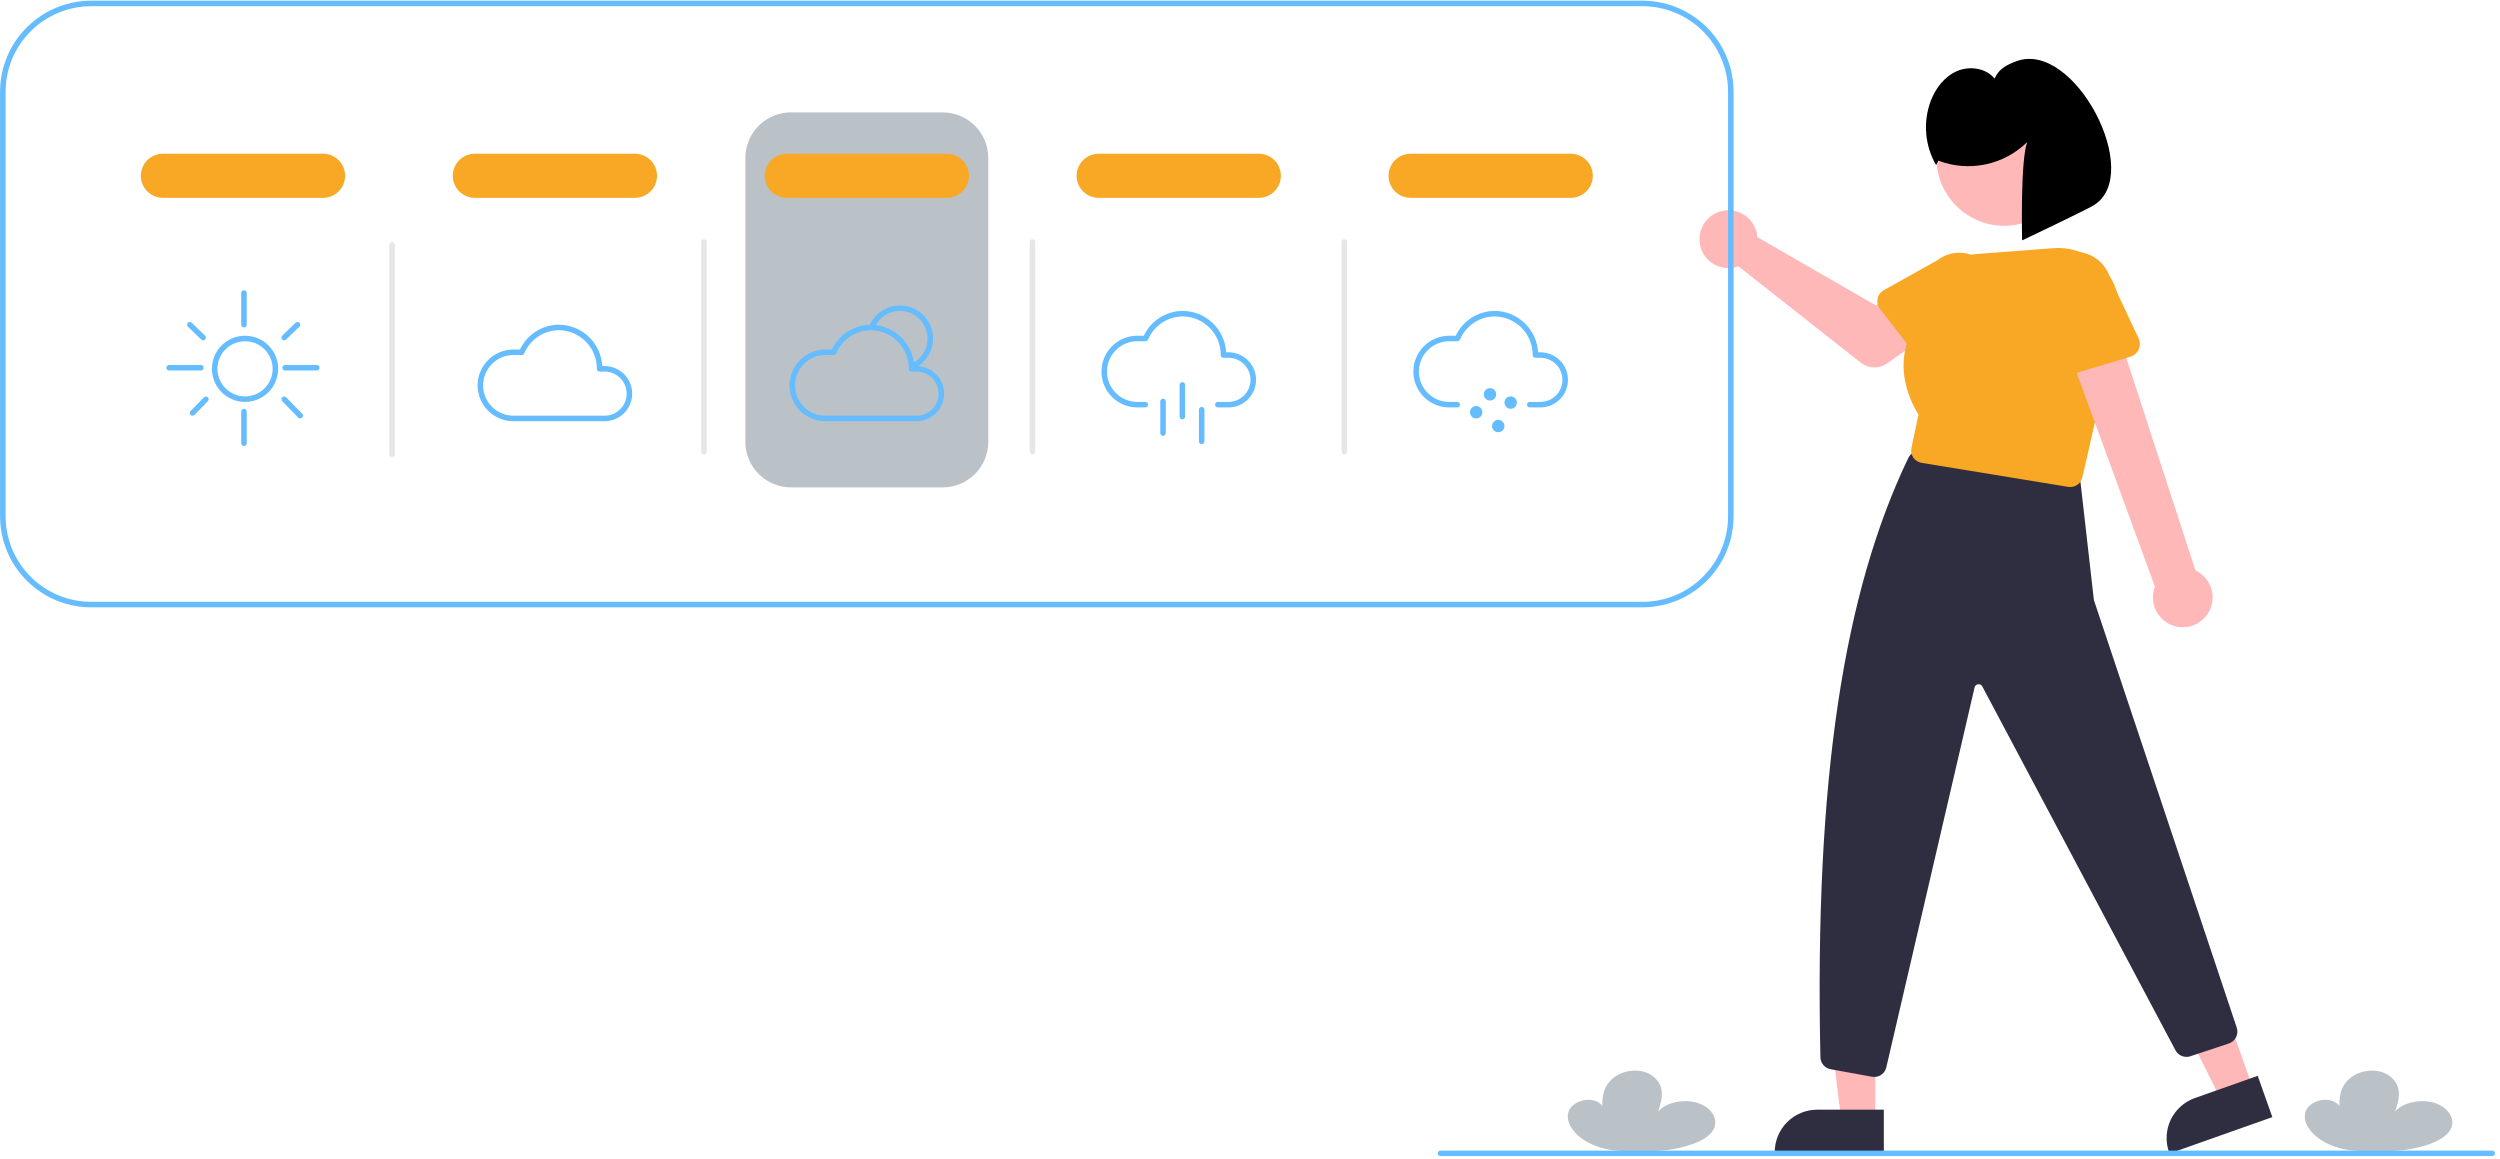 <svg width="455" height="211" viewBox="0 0 455 211" fill="none" xmlns="http://www.w3.org/2000/svg">
<path d="M429.156 209.471C425.304 209.312 421.793 207.758 420.206 205.352C420.131 205.239 420.061 205.125 419.996 205.009C419.416 203.984 419.235 202.805 419.869 201.795C420.503 200.785 422.086 200.018 423.676 200.177C425.266 200.336 426.508 201.603 425.85 202.606C425.703 200.579 425.582 198.45 427.218 196.686C428.118 195.764 429.293 195.158 430.567 194.957C433.862 194.378 436.051 196.24 436.489 198.12C436.812 199.507 436.366 200.919 435.921 202.29C437.292 200.671 440.552 199.951 443.049 200.715C445.545 201.48 446.931 203.623 446.077 205.401C445.072 207.495 441.722 208.578 438.611 209.15C436.041 209.622 432.188 209.597 429.156 209.471Z" fill="#1A3346" fill-opacity="0.3"/>
<path d="M295.018 209.471C291.165 209.312 287.655 207.758 286.067 205.352C285.993 205.239 285.923 205.125 285.857 205.009C285.277 203.984 285.096 202.805 285.73 201.795C286.364 200.785 287.948 200.018 289.538 200.177C291.128 200.336 292.369 201.603 291.711 202.606C291.564 200.579 291.444 198.45 293.08 196.686C293.98 195.764 295.155 195.158 296.428 194.957C299.724 194.378 301.912 196.24 302.351 198.12C302.674 199.507 302.227 200.919 301.783 202.29C303.153 200.671 306.414 199.951 308.91 200.715C311.407 201.48 312.792 203.623 311.939 205.401C310.934 207.495 307.584 208.578 304.472 209.15C301.903 209.622 298.049 209.597 295.018 209.471Z" fill="#1A3346" fill-opacity="0.3"/>
<path d="M171.577 88.706H143.946C141.748 88.703 139.641 87.83 138.087 86.277C136.533 84.725 135.659 82.62 135.656 80.425V28.733C135.659 26.537 136.533 24.433 138.087 22.88C139.641 21.328 141.748 20.454 143.946 20.452H171.577C173.775 20.454 175.882 21.328 177.436 22.88C178.99 24.433 179.864 26.537 179.867 28.733V80.425C179.864 82.62 178.99 84.725 177.436 86.277C175.882 87.83 173.775 88.703 171.577 88.706Z" fill="#1A3346" fill-opacity="0.3"/>
<path d="M341.288 203.972H335.129L332.199 180.24L341.289 180.241L341.288 203.972Z" fill="#FFB8B8"/>
<path d="M342.859 209.937L322.999 209.936V209.685C322.999 208.671 323.199 207.667 323.588 206.73C323.976 205.793 324.546 204.942 325.263 204.225C325.981 203.508 326.833 202.939 327.771 202.551C328.709 202.163 329.714 201.963 330.729 201.963L342.859 201.964L342.859 209.937Z" fill="#2F2E41"/>
<path d="M410.094 198.216L404.288 200.269L393.594 178.876L402.163 175.845L410.094 198.216Z" fill="#FFB8B8"/>
<path d="M413.567 203.314L394.847 209.937L394.763 209.7C394.424 208.744 394.277 207.731 394.33 206.718C394.383 205.706 394.635 204.713 395.072 203.798C395.509 202.883 396.122 202.062 396.877 201.384C397.631 200.705 398.512 200.182 399.469 199.843L410.903 195.798L413.567 203.314Z" fill="#2F2E41"/>
<path d="M341.117 196.004C340.979 196.004 340.841 195.992 340.705 195.967L333.173 194.599C332.66 194.504 332.196 194.236 331.857 193.84C331.519 193.444 331.328 192.943 331.315 192.422C330.22 141.777 335.603 107.744 347.313 83.349C347.521 82.918 347.863 82.564 348.287 82.34C348.711 82.116 349.195 82.033 349.67 82.104L376.755 86.01C377.249 86.082 377.706 86.315 378.054 86.674C378.402 87.032 378.621 87.495 378.678 87.991L381.066 109.021C381.079 109.134 381.103 109.246 381.137 109.355L407.105 187.078C407.283 187.644 407.231 188.256 406.962 188.784C406.693 189.313 406.228 189.715 405.666 189.904L398.648 192.241C398.131 192.411 397.571 192.389 397.069 192.182C396.567 191.974 396.156 191.593 395.911 191.108L360.785 124.944C360.715 124.805 360.604 124.691 360.466 124.617C360.329 124.544 360.172 124.515 360.017 124.534C359.863 124.553 359.718 124.62 359.603 124.725C359.488 124.83 359.408 124.968 359.374 125.12L343.317 194.229C343.209 194.732 342.931 195.182 342.531 195.505C342.13 195.828 341.631 196.004 341.117 196.004Z" fill="#2F2E41"/>
<path d="M319.711 42.332C319.773 42.603 319.813 42.878 319.831 43.155L341.413 55.592L346.658 52.575L352.251 59.889L343.484 66.131C342.775 66.635 341.923 66.896 341.053 66.875C340.184 66.854 339.344 66.552 338.662 66.013L316.408 48.475C315.403 48.847 314.309 48.904 313.272 48.639C312.234 48.374 311.302 47.8 310.599 46.993C309.896 46.187 309.455 45.185 309.336 44.122C309.217 43.059 309.424 41.984 309.931 41.042C310.438 40.099 311.22 39.334 312.173 38.846C313.126 38.358 314.205 38.172 315.267 38.312C316.329 38.452 317.323 38.912 318.116 39.63C318.91 40.348 319.466 41.29 319.711 42.332Z" fill="#FFB8B8"/>
<path d="M341.709 54.349C341.774 54.031 341.907 53.731 342.099 53.469C342.29 53.207 342.537 52.989 342.82 52.831L352.724 47.299C354.04 46.284 355.705 45.832 357.353 46.042C359.002 46.252 360.501 47.106 361.52 48.418C362.539 49.729 362.996 51.391 362.791 53.039C362.585 54.687 361.734 56.186 360.424 57.208L352.528 65.399C352.302 65.633 352.029 65.815 351.727 65.934C351.424 66.053 351.1 66.105 350.776 66.087C350.451 66.07 350.134 65.982 349.847 65.831C349.559 65.68 349.308 65.469 349.109 65.212L342.134 56.181C341.936 55.924 341.795 55.628 341.721 55.312C341.648 54.995 341.644 54.667 341.709 54.349Z" fill="#F9A825"/>
<path d="M364.772 41.092C371.587 41.092 377.111 35.573 377.111 28.766C377.111 21.958 371.587 16.439 364.772 16.439C357.957 16.439 352.433 21.958 352.433 28.766C352.433 35.573 357.957 41.092 364.772 41.092Z" fill="#FFB8B8"/>
<path d="M376.787 88.639C376.665 88.639 376.542 88.629 376.421 88.61L349.718 84.236C349.416 84.187 349.127 84.077 348.87 83.913C348.612 83.749 348.39 83.534 348.217 83.282C348.045 83.03 347.925 82.746 347.866 82.446C347.806 82.147 347.808 81.838 347.872 81.539L349.171 75.421C348.506 74.43 343.091 65.812 349.686 57.718C349.56 54.842 350.562 52.031 352.479 49.883C354.396 47.734 357.078 46.418 359.952 46.214L373.752 45.167C375.527 45.032 377.309 45.326 378.947 46.022C380.585 46.719 382.032 47.798 383.165 49.17C384.299 50.541 385.086 52.165 385.461 53.904C385.835 55.642 385.786 57.446 385.318 59.161L378.991 86.883C378.877 87.381 378.596 87.826 378.196 88.145C377.796 88.464 377.299 88.638 376.787 88.639Z" fill="#F9A825"/>
<path d="M401.724 111.821C402.177 111.175 402.483 110.438 402.62 109.662C402.757 108.886 402.722 108.089 402.517 107.328C402.313 106.567 401.944 105.86 401.436 105.256C400.928 104.653 400.294 104.168 399.579 103.836L384.374 57.139L375.563 61.316L392.199 106.784C391.72 108.022 391.713 109.392 392.178 110.635C392.643 111.878 393.548 112.908 394.722 113.528C395.896 114.149 397.257 114.318 398.548 114.004C399.838 113.689 400.968 112.912 401.724 111.821Z" fill="#FFB8B8"/>
<path d="M387.737 64.914L376.038 68.444C375.705 68.545 375.354 68.573 375.009 68.525C374.665 68.478 374.335 68.357 374.041 68.171C373.747 67.985 373.497 67.738 373.308 67.447C373.119 67.155 372.994 66.826 372.944 66.483L371.168 54.441C370.662 52.736 370.854 50.901 371.701 49.337C372.548 47.774 373.982 46.61 375.687 46.101C377.392 45.592 379.229 45.779 380.797 46.622C382.364 47.464 383.532 48.893 384.046 50.595L389.227 61.569C389.375 61.883 389.454 62.226 389.457 62.573C389.461 62.921 389.39 63.265 389.249 63.582C389.107 63.9 388.899 64.183 388.638 64.413C388.378 64.642 388.07 64.813 387.737 64.914Z" fill="#F9A825"/>
<path d="M352.778 29.242C355.517 30.285 358.499 30.519 361.368 29.917C364.237 29.316 366.872 27.903 368.96 25.847C367.666 29.263 368.027 43.751 368.027 43.751C368.027 43.751 379.505 38.307 381.063 37.355C390.26 31.732 377.575 7.272 367.023 11.129C365.235 11.783 363.743 12.552 363.02 14.31C361.444 12.369 358.461 11.947 356.167 12.945C353.873 13.942 352.242 16.103 351.365 18.444C350.672 20.333 350.403 22.351 350.576 24.355C350.749 26.359 351.36 28.301 352.366 30.044L352.778 29.242Z" fill="black"/>
<path d="M298.934 0.126H16.59C12.194 0.131 7.98 1.877 4.872 4.982C1.763 8.087 0.015 12.297 0.011 16.688V93.975C0.015 98.366 1.763 102.576 4.872 105.681C7.98 108.786 12.194 110.532 16.59 110.537H298.934C303.329 110.532 307.544 108.786 310.652 105.681C313.76 102.576 315.508 98.366 315.512 93.975V16.688C315.508 12.297 313.76 8.087 310.652 4.982C307.544 1.877 303.329 0.131 298.934 0.126ZM314.508 93.975C314.502 98.1 312.86 102.054 309.94 104.97C307.021 107.887 303.062 109.528 298.934 109.533H16.59C12.461 109.528 8.503 107.887 5.583 104.97C2.664 102.054 1.021 98.1 1.016 93.975V16.688C1.021 12.563 2.664 8.609 5.583 5.693C8.503 2.776 12.461 1.135 16.59 1.13H298.934C303.062 1.135 307.021 2.776 309.94 5.693C312.86 8.609 314.502 12.563 314.508 16.688V93.975Z" fill="#65BCFF"/>
<path d="M44.598 73.148C43.406 73.148 42.24 72.794 41.249 72.133C40.257 71.471 39.485 70.53 39.028 69.43C38.572 68.329 38.453 67.119 38.685 65.95C38.918 64.782 39.492 63.709 40.335 62.867C41.178 62.025 42.252 61.451 43.422 61.219C44.591 60.986 45.804 61.106 46.905 61.561C48.007 62.017 48.948 62.789 49.611 63.779C50.273 64.77 50.627 65.934 50.627 67.125C50.625 68.722 49.989 70.253 48.859 71.382C47.729 72.511 46.197 73.146 44.598 73.148ZM44.598 62.107C43.605 62.107 42.633 62.401 41.807 62.953C40.981 63.504 40.337 64.288 39.957 65.205C39.576 66.122 39.477 67.131 39.671 68.104C39.865 69.078 40.343 69.972 41.046 70.674C41.748 71.376 42.644 71.854 43.618 72.047C44.593 72.241 45.603 72.142 46.521 71.762C47.439 71.382 48.223 70.739 48.775 69.913C49.327 69.088 49.622 68.118 49.622 67.125C49.62 65.795 49.091 64.519 48.149 63.578C47.207 62.637 45.93 62.108 44.598 62.107Z" fill="#65BCFF"/>
<path d="M44.4 59.597C44.267 59.597 44.139 59.544 44.045 59.45C43.951 59.356 43.898 59.229 43.898 59.096V53.324C43.898 53.191 43.951 53.063 44.045 52.969C44.139 52.875 44.267 52.822 44.4 52.822C44.533 52.822 44.661 52.875 44.755 52.969C44.85 53.063 44.903 53.191 44.903 53.324V59.096C44.903 59.229 44.85 59.356 44.755 59.45C44.661 59.544 44.533 59.597 44.4 59.597Z" fill="#65BCFF"/>
<path d="M36.56 67.43H30.782C30.649 67.43 30.521 67.377 30.427 67.283C30.333 67.189 30.28 67.061 30.28 66.928C30.28 66.795 30.333 66.667 30.427 66.573C30.521 66.479 30.649 66.426 30.782 66.426H36.56C36.693 66.426 36.821 66.479 36.915 66.573C37.009 66.667 37.062 66.795 37.062 66.928C37.062 67.061 37.009 67.189 36.915 67.283C36.821 67.377 36.693 67.43 36.56 67.43Z" fill="#65BCFF"/>
<path d="M57.66 67.43H51.883C51.75 67.43 51.622 67.377 51.528 67.283C51.433 67.189 51.38 67.061 51.38 66.928C51.38 66.795 51.433 66.667 51.528 66.573C51.622 66.479 51.75 66.426 51.883 66.426H57.66C57.794 66.426 57.921 66.479 58.016 66.573C58.11 66.667 58.163 66.795 58.163 66.928C58.163 67.061 58.11 67.189 58.016 67.283C57.921 67.377 57.794 67.43 57.66 67.43Z" fill="#65BCFF"/>
<path d="M51.724 61.942C51.624 61.942 51.526 61.912 51.443 61.857C51.36 61.801 51.296 61.721 51.258 61.629C51.221 61.536 51.212 61.435 51.233 61.337C51.253 61.239 51.303 61.15 51.374 61.08L53.794 58.735C53.889 58.643 54.018 58.592 54.151 58.594C54.284 58.596 54.411 58.651 54.504 58.746C54.597 58.842 54.648 58.97 54.646 59.103C54.644 59.236 54.589 59.363 54.493 59.456L52.074 61.801C51.98 61.892 51.855 61.943 51.724 61.942Z" fill="#65BCFF"/>
<path d="M36.97 61.942C36.839 61.942 36.714 61.892 36.62 61.801L34.2 59.456C34.153 59.41 34.115 59.355 34.089 59.295C34.063 59.234 34.049 59.169 34.048 59.103C34.047 59.037 34.059 58.972 34.083 58.91C34.108 58.849 34.144 58.793 34.19 58.746C34.236 58.699 34.291 58.661 34.351 58.635C34.412 58.609 34.477 58.595 34.543 58.594C34.609 58.593 34.674 58.605 34.736 58.629C34.797 58.653 34.853 58.689 34.9 58.735L37.32 61.08C37.391 61.15 37.441 61.239 37.461 61.337C37.482 61.435 37.473 61.536 37.435 61.629C37.398 61.721 37.333 61.801 37.251 61.857C37.167 61.912 37.07 61.942 36.97 61.942Z" fill="#65BCFF"/>
<path d="M35.053 75.657C34.954 75.657 34.857 75.628 34.775 75.573C34.693 75.519 34.629 75.441 34.59 75.35C34.552 75.26 34.541 75.16 34.559 75.063C34.577 74.966 34.623 74.876 34.692 74.805L37.112 72.317C37.205 72.221 37.332 72.166 37.465 72.164C37.598 72.162 37.727 72.213 37.822 72.306C37.918 72.399 37.973 72.526 37.975 72.659C37.977 72.792 37.925 72.92 37.833 73.016L35.413 75.505C35.366 75.553 35.31 75.591 35.248 75.618C35.187 75.644 35.12 75.657 35.053 75.657Z" fill="#65BCFF"/>
<path d="M54.646 76.159C54.579 76.159 54.513 76.146 54.451 76.12C54.389 76.094 54.333 76.055 54.286 76.007L51.365 73.017C51.319 72.969 51.282 72.914 51.258 72.853C51.233 72.791 51.221 72.726 51.222 72.66C51.223 72.594 51.236 72.529 51.262 72.469C51.288 72.408 51.326 72.353 51.373 72.307C51.42 72.261 51.476 72.225 51.538 72.2C51.599 72.176 51.664 72.164 51.73 72.165C51.796 72.165 51.861 72.179 51.922 72.205C51.983 72.231 52.038 72.269 52.084 72.316L55.005 75.307C55.075 75.377 55.121 75.467 55.14 75.564C55.158 75.661 55.147 75.761 55.109 75.852C55.071 75.943 55.006 76.021 54.924 76.075C54.841 76.13 54.745 76.159 54.646 76.159Z" fill="#65BCFF"/>
<path d="M44.4 81.177C44.267 81.177 44.139 81.125 44.045 81.031C43.951 80.936 43.898 80.809 43.898 80.676V74.904C43.898 74.771 43.951 74.644 44.045 74.549C44.139 74.455 44.267 74.402 44.4 74.402C44.533 74.402 44.661 74.455 44.755 74.549C44.85 74.644 44.903 74.771 44.903 74.904V80.676C44.903 80.809 44.85 80.936 44.755 81.031C44.661 81.125 44.533 81.177 44.4 81.177Z" fill="#65BCFF"/>
<path d="M110.117 76.661H93.346C91.633 76.632 90 75.932 88.799 74.711C87.598 73.491 86.924 71.848 86.924 70.136C86.924 68.425 87.598 66.782 88.799 65.562C90 64.341 91.633 63.641 93.346 63.612H94.629C95.265 62.266 96.27 61.128 97.526 60.328C98.784 59.529 100.241 59.102 101.731 59.096C103.757 59.114 105.7 59.903 107.165 61.301C108.63 62.699 109.507 64.603 109.617 66.624H110.117C111.435 66.645 112.692 67.183 113.616 68.122C114.54 69.061 115.058 70.325 115.058 71.642C115.058 72.959 114.54 74.223 113.616 75.162C112.692 76.101 111.435 76.639 110.117 76.661ZM93.346 64.616C91.9 64.645 90.522 65.239 89.509 66.272C88.497 67.304 87.929 68.691 87.929 70.136C87.929 71.582 88.497 72.969 89.509 74.002C90.522 75.034 91.9 75.628 93.346 75.657H110.117C111.168 75.635 112.169 75.203 112.905 74.452C113.641 73.702 114.054 72.693 114.054 71.642C114.054 70.591 113.641 69.583 112.905 68.832C112.169 68.082 111.168 67.649 110.117 67.627H109.13C108.997 67.627 108.869 67.574 108.775 67.48C108.681 67.386 108.628 67.258 108.628 67.125C108.644 65.281 107.927 63.505 106.634 62.188C105.341 60.871 103.578 60.12 101.731 60.099C100.381 60.106 99.063 60.509 97.94 61.258C96.817 62.007 95.938 63.069 95.414 64.312C95.375 64.402 95.311 64.479 95.229 64.533C95.147 64.587 95.051 64.616 94.952 64.616H93.346Z" fill="#65BCFF"/>
<path d="M166.137 67.154L165.746 66.229C166.506 65.909 167.175 65.406 167.694 64.765C168.214 64.124 168.567 63.366 168.723 62.557C168.88 61.747 168.834 60.912 168.59 60.124C168.347 59.337 167.913 58.621 167.327 58.041C166.741 57.461 166.021 57.033 165.231 56.797C164.44 56.561 163.604 56.522 162.795 56.685C161.986 56.849 161.23 57.208 160.593 57.733C159.956 58.257 159.459 58.93 159.144 59.692L158.215 59.309C158.593 58.395 159.19 57.587 159.954 56.958C160.718 56.329 161.625 55.898 162.596 55.702C163.566 55.506 164.57 55.552 165.519 55.836C166.467 56.119 167.331 56.632 168.034 57.328C168.738 58.025 169.258 58.883 169.55 59.828C169.843 60.773 169.897 61.775 169.71 62.747C169.522 63.718 169.098 64.628 168.475 65.397C167.852 66.165 167.049 66.769 166.137 67.154Z" fill="#65BCFF"/>
<path d="M166.887 76.661H150.116C148.403 76.632 146.77 75.932 145.569 74.711C144.368 73.491 143.695 71.848 143.695 70.136C143.695 68.425 144.368 66.782 145.569 65.562C146.77 64.341 148.403 63.641 150.116 63.612H151.399C152.035 62.266 153.04 61.128 154.297 60.328C155.554 59.529 157.012 59.102 158.502 59.096C160.528 59.114 162.471 59.903 163.935 61.301C165.4 62.699 166.277 64.603 166.388 66.624H166.887C168.205 66.645 169.462 67.183 170.386 68.122C171.311 69.061 171.829 70.325 171.829 71.642C171.829 72.959 171.311 74.223 170.386 75.162C169.462 76.101 168.205 76.639 166.887 76.661ZM150.116 64.616C148.67 64.645 147.292 65.239 146.28 66.272C145.267 67.304 144.7 68.691 144.7 70.136C144.7 71.582 145.267 72.969 146.28 74.002C147.292 75.034 148.67 75.628 150.116 75.657H166.887C167.938 75.635 168.94 75.203 169.676 74.452C170.412 73.702 170.824 72.693 170.824 71.642C170.824 70.591 170.412 69.583 169.676 68.832C168.94 68.082 167.938 67.649 166.887 67.627H165.9C165.767 67.627 165.639 67.574 165.545 67.48C165.451 67.386 165.398 67.258 165.398 67.125C165.414 65.281 164.697 63.505 163.404 62.188C162.111 60.871 160.348 60.12 158.502 60.099C157.151 60.106 155.833 60.509 154.71 61.258C153.587 62.007 152.709 63.069 152.184 64.312C152.145 64.402 152.081 64.479 151.999 64.533C151.917 64.587 151.821 64.616 151.722 64.616H150.116Z" fill="#65BCFF"/>
<path d="M223.657 74.151H221.641C221.507 74.151 221.38 74.099 221.285 74.004C221.191 73.91 221.138 73.783 221.138 73.65C221.138 73.516 221.191 73.389 221.285 73.295C221.38 73.201 221.507 73.148 221.641 73.148H223.657C224.709 73.126 225.71 72.693 226.446 71.943C227.182 71.192 227.594 70.183 227.594 69.133C227.594 68.082 227.182 67.073 226.446 66.323C225.71 65.572 224.709 65.14 223.657 65.118H222.671C222.537 65.118 222.41 65.065 222.315 64.971C222.221 64.877 222.168 64.749 222.168 64.616C222.184 62.771 221.467 60.996 220.174 59.679C218.881 58.361 217.118 57.61 215.272 57.59C213.921 57.597 212.603 58 211.48 58.749C210.357 59.498 209.479 60.56 208.954 61.803C208.916 61.893 208.851 61.97 208.769 62.024C208.687 62.078 208.591 62.107 208.493 62.107H206.886C205.44 62.136 204.062 62.73 203.05 63.762C202.037 64.794 201.47 66.182 201.47 67.627C201.47 69.072 202.037 70.46 203.05 71.492C204.062 72.524 205.44 73.119 206.886 73.148H208.444C208.577 73.148 208.705 73.201 208.799 73.295C208.893 73.389 208.946 73.516 208.946 73.65C208.946 73.783 208.893 73.91 208.799 74.004C208.705 74.099 208.577 74.151 208.444 74.151H206.886C205.173 74.123 203.54 73.422 202.339 72.202C201.138 70.982 200.465 69.339 200.465 67.627C200.465 65.916 201.138 64.273 202.339 63.052C203.54 61.832 205.173 61.132 206.886 61.103H208.169C208.805 59.757 209.81 58.618 211.067 57.819C212.324 57.02 213.782 56.592 215.272 56.586C217.298 56.605 219.241 57.393 220.706 58.792C222.17 60.19 223.047 62.093 223.158 64.114H223.657C224.975 64.136 226.232 64.674 227.156 65.613C228.081 66.552 228.599 67.816 228.599 69.133C228.599 70.45 228.081 71.714 227.156 72.653C226.232 73.591 224.975 74.13 223.657 74.151Z" fill="#65BCFF"/>
<path d="M215.189 76.318C215.055 76.318 214.928 76.265 214.833 76.171C214.739 76.077 214.686 75.949 214.686 75.816V70.045C214.686 69.912 214.739 69.784 214.833 69.69C214.928 69.596 215.055 69.543 215.189 69.543C215.322 69.543 215.45 69.596 215.544 69.69C215.638 69.784 215.691 69.912 215.691 70.045V75.816C215.691 75.949 215.638 76.077 215.544 76.171C215.45 76.265 215.322 76.318 215.189 76.318Z" fill="#65BCFF"/>
<path d="M211.672 79.329C211.539 79.329 211.411 79.276 211.317 79.182C211.222 79.088 211.169 78.96 211.169 78.827V73.056C211.169 72.923 211.222 72.795 211.317 72.701C211.411 72.607 211.539 72.554 211.672 72.554C211.805 72.554 211.933 72.607 212.027 72.701C212.121 72.795 212.174 72.923 212.174 73.056V78.827C212.174 78.96 212.121 79.088 212.027 79.182C211.933 79.276 211.805 79.329 211.672 79.329Z" fill="#65BCFF"/>
<path d="M218.705 80.835C218.572 80.835 218.444 80.782 218.35 80.688C218.256 80.594 218.203 80.466 218.203 80.333V74.561C218.203 74.428 218.256 74.301 218.35 74.207C218.444 74.112 218.572 74.059 218.705 74.059C218.839 74.059 218.966 74.112 219.061 74.207C219.155 74.301 219.208 74.428 219.208 74.561V80.333C219.208 80.466 219.155 80.594 219.061 80.688C218.966 80.782 218.839 80.835 218.705 80.835Z" fill="#65BCFF"/>
<path d="M280.427 74.151H278.411C278.277 74.151 278.15 74.099 278.055 74.004C277.961 73.91 277.908 73.783 277.908 73.65C277.908 73.516 277.961 73.389 278.055 73.295C278.15 73.201 278.277 73.148 278.411 73.148H280.427C281.479 73.126 282.48 72.693 283.216 71.943C283.952 71.192 284.364 70.183 284.364 69.133C284.364 68.082 283.952 67.073 283.216 66.323C282.48 65.572 281.479 65.14 280.427 65.118H279.441C279.308 65.118 279.18 65.065 279.086 64.971C278.991 64.877 278.938 64.749 278.938 64.616C278.954 62.771 278.237 60.996 276.944 59.679C275.651 58.361 273.888 57.61 272.042 57.59C270.692 57.597 269.373 58 268.25 58.749C267.127 59.498 266.249 60.56 265.724 61.803C265.686 61.893 265.621 61.97 265.539 62.024C265.457 62.078 265.361 62.107 265.263 62.107H263.657C262.21 62.136 260.833 62.73 259.82 63.762C258.807 64.794 258.24 66.182 258.24 67.627C258.24 69.072 258.807 70.46 259.82 71.492C260.833 72.524 262.21 73.119 263.657 73.148H265.214C265.347 73.148 265.475 73.201 265.569 73.295C265.663 73.389 265.716 73.516 265.716 73.65C265.716 73.783 265.663 73.91 265.569 74.004C265.475 74.099 265.347 74.151 265.214 74.151H263.657C261.944 74.123 260.31 73.422 259.109 72.202C257.908 70.982 257.235 69.339 257.235 67.627C257.235 65.916 257.908 64.273 259.109 63.052C260.31 61.832 261.944 61.132 263.657 61.103H264.939C265.575 59.757 266.58 58.618 267.837 57.819C269.094 57.02 270.552 56.592 272.042 56.586C274.068 56.605 276.011 57.393 277.476 58.792C278.941 60.19 279.817 62.093 279.928 64.114H280.427C281.745 64.136 283.002 64.674 283.927 65.613C284.851 66.552 285.369 67.816 285.369 69.133C285.369 70.45 284.851 71.714 283.927 72.653C283.002 73.591 281.745 74.13 280.427 74.151Z" fill="#65BCFF"/>
<path d="M271.176 72.897C271.801 72.897 272.307 72.391 272.307 71.768C272.307 71.144 271.801 70.638 271.176 70.638C270.552 70.638 270.046 71.144 270.046 71.768C270.046 72.391 270.552 72.897 271.176 72.897Z" fill="#65BCFF"/>
<path d="M274.944 74.402C275.569 74.402 276.075 73.897 276.075 73.273C276.075 72.65 275.569 72.144 274.944 72.144C274.32 72.144 273.814 72.65 273.814 73.273C273.814 73.897 274.32 74.402 274.944 74.402Z" fill="#65BCFF"/>
<path d="M268.665 76.159C269.289 76.159 269.795 75.653 269.795 75.03C269.795 74.406 269.289 73.9 268.665 73.9C268.04 73.9 267.534 74.406 267.534 75.03C267.534 75.653 268.04 76.159 268.665 76.159Z" fill="#65BCFF"/>
<path d="M272.684 78.668C273.308 78.668 273.814 78.163 273.814 77.539C273.814 76.915 273.308 76.41 272.684 76.41C272.059 76.41 271.553 76.915 271.553 77.539C271.553 78.163 272.059 78.668 272.684 78.668Z" fill="#65BCFF"/>
<path d="M58.791 36.01H29.652C28.586 36.01 27.564 35.587 26.81 34.834C26.056 34.081 25.633 33.06 25.633 31.995C25.633 30.93 26.056 29.909 26.81 29.156C27.564 28.403 28.586 27.98 29.652 27.98H58.791C59.857 27.98 60.879 28.403 61.633 29.156C62.386 29.909 62.81 30.93 62.81 31.995C62.81 33.06 62.386 34.081 61.633 34.834C60.879 35.587 59.857 36.01 58.791 36.01Z" fill="#F9A825"/>
<path d="M115.561 36.01H86.422C85.356 36.01 84.334 35.587 83.58 34.834C82.826 34.081 82.403 33.06 82.403 31.995C82.403 30.93 82.826 29.909 83.58 29.156C84.334 28.403 85.356 27.98 86.422 27.98H115.561C116.627 27.98 117.649 28.403 118.403 29.156C119.157 29.909 119.58 30.93 119.58 31.995C119.58 33.06 119.157 34.081 118.403 34.834C117.649 35.587 116.627 36.01 115.561 36.01Z" fill="#F9A825"/>
<path d="M172.331 36.01H143.192C142.126 36.01 141.104 35.587 140.35 34.834C139.597 34.081 139.173 33.06 139.173 31.995C139.173 30.93 139.597 29.909 140.35 29.156C141.104 28.403 142.126 27.98 143.192 27.98H172.331C173.397 27.98 174.419 28.403 175.173 29.156C175.927 29.909 176.35 30.93 176.35 31.995C176.35 33.06 175.927 34.081 175.173 34.834C174.419 35.587 173.397 36.01 172.331 36.01Z" fill="#F9A825"/>
<path d="M229.101 36.01H199.963C198.897 36.01 197.874 35.587 197.121 34.834C196.367 34.081 195.943 33.06 195.943 31.995C195.943 30.93 196.367 29.909 197.121 29.156C197.874 28.403 198.897 27.98 199.963 27.98H229.101C230.167 27.98 231.189 28.403 231.943 29.156C232.697 29.909 233.12 30.93 233.12 31.995C233.12 33.06 232.697 34.081 231.943 34.834C231.189 35.587 230.167 36.01 229.101 36.01Z" fill="#F9A825"/>
<path d="M285.871 36.01H256.733C255.667 36.01 254.645 35.587 253.891 34.834C253.137 34.081 252.714 33.06 252.714 31.995C252.714 30.93 253.137 29.909 253.891 29.156C254.645 28.403 255.667 27.98 256.733 27.98H285.871C286.937 27.98 287.96 28.403 288.713 29.156C289.467 29.909 289.891 30.93 289.891 31.995C289.891 33.06 289.467 34.081 288.713 34.834C287.96 35.587 286.937 36.01 285.871 36.01Z" fill="#F9A825"/>
<path d="M71.35 83.185C71.217 83.185 71.089 83.132 70.995 83.038C70.901 82.944 70.848 82.816 70.848 82.683V44.541C70.848 44.408 70.901 44.281 70.995 44.187C71.089 44.093 71.217 44.04 71.35 44.04C71.484 44.04 71.612 44.093 71.706 44.187C71.8 44.281 71.853 44.408 71.853 44.541V82.683C71.853 82.816 71.8 82.944 71.706 83.038C71.612 83.132 71.484 83.185 71.35 83.185Z" fill="#E6E6E6"/>
<path d="M128.121 82.683C127.987 82.683 127.86 82.63 127.765 82.536C127.671 82.442 127.618 82.314 127.618 82.181V44.04C127.618 43.907 127.671 43.779 127.765 43.685C127.86 43.591 127.987 43.538 128.121 43.538C128.254 43.538 128.382 43.591 128.476 43.685C128.57 43.779 128.623 43.907 128.623 44.04V82.181C128.623 82.314 128.57 82.442 128.476 82.536C128.382 82.63 128.254 82.683 128.121 82.683Z" fill="#E6E6E6"/>
<path d="M187.905 82.683C187.772 82.683 187.644 82.63 187.55 82.536C187.456 82.442 187.403 82.314 187.403 82.181V44.04C187.403 43.907 187.456 43.779 187.55 43.685C187.644 43.591 187.772 43.538 187.905 43.538C188.038 43.538 188.166 43.591 188.26 43.685C188.355 43.779 188.408 43.907 188.408 44.04V82.181C188.408 82.314 188.355 82.442 188.26 82.536C188.166 82.63 188.038 82.683 187.905 82.683Z" fill="#E6E6E6"/>
<path d="M244.675 82.683C244.542 82.683 244.414 82.63 244.32 82.536C244.226 82.442 244.173 82.314 244.173 82.181V44.04C244.173 43.907 244.226 43.779 244.32 43.685C244.414 43.591 244.542 43.538 244.675 43.538C244.809 43.538 244.936 43.591 245.031 43.685C245.125 43.779 245.178 43.907 245.178 44.04V82.181C245.178 82.314 245.125 82.442 245.031 82.536C244.936 82.63 244.809 82.683 244.675 82.683Z" fill="#E6E6E6"/>
<path d="M453.577 210.408H262.166C262.033 210.408 261.905 210.355 261.811 210.261C261.717 210.166 261.664 210.039 261.664 209.906C261.664 209.773 261.717 209.645 261.811 209.551C261.905 209.457 262.033 209.404 262.166 209.404H453.577C453.71 209.404 453.838 209.457 453.932 209.551C454.027 209.645 454.079 209.773 454.079 209.906C454.079 210.039 454.027 210.166 453.932 210.261C453.838 210.355 453.71 210.408 453.577 210.408Z" fill="#65BCFF"/>
</svg>
